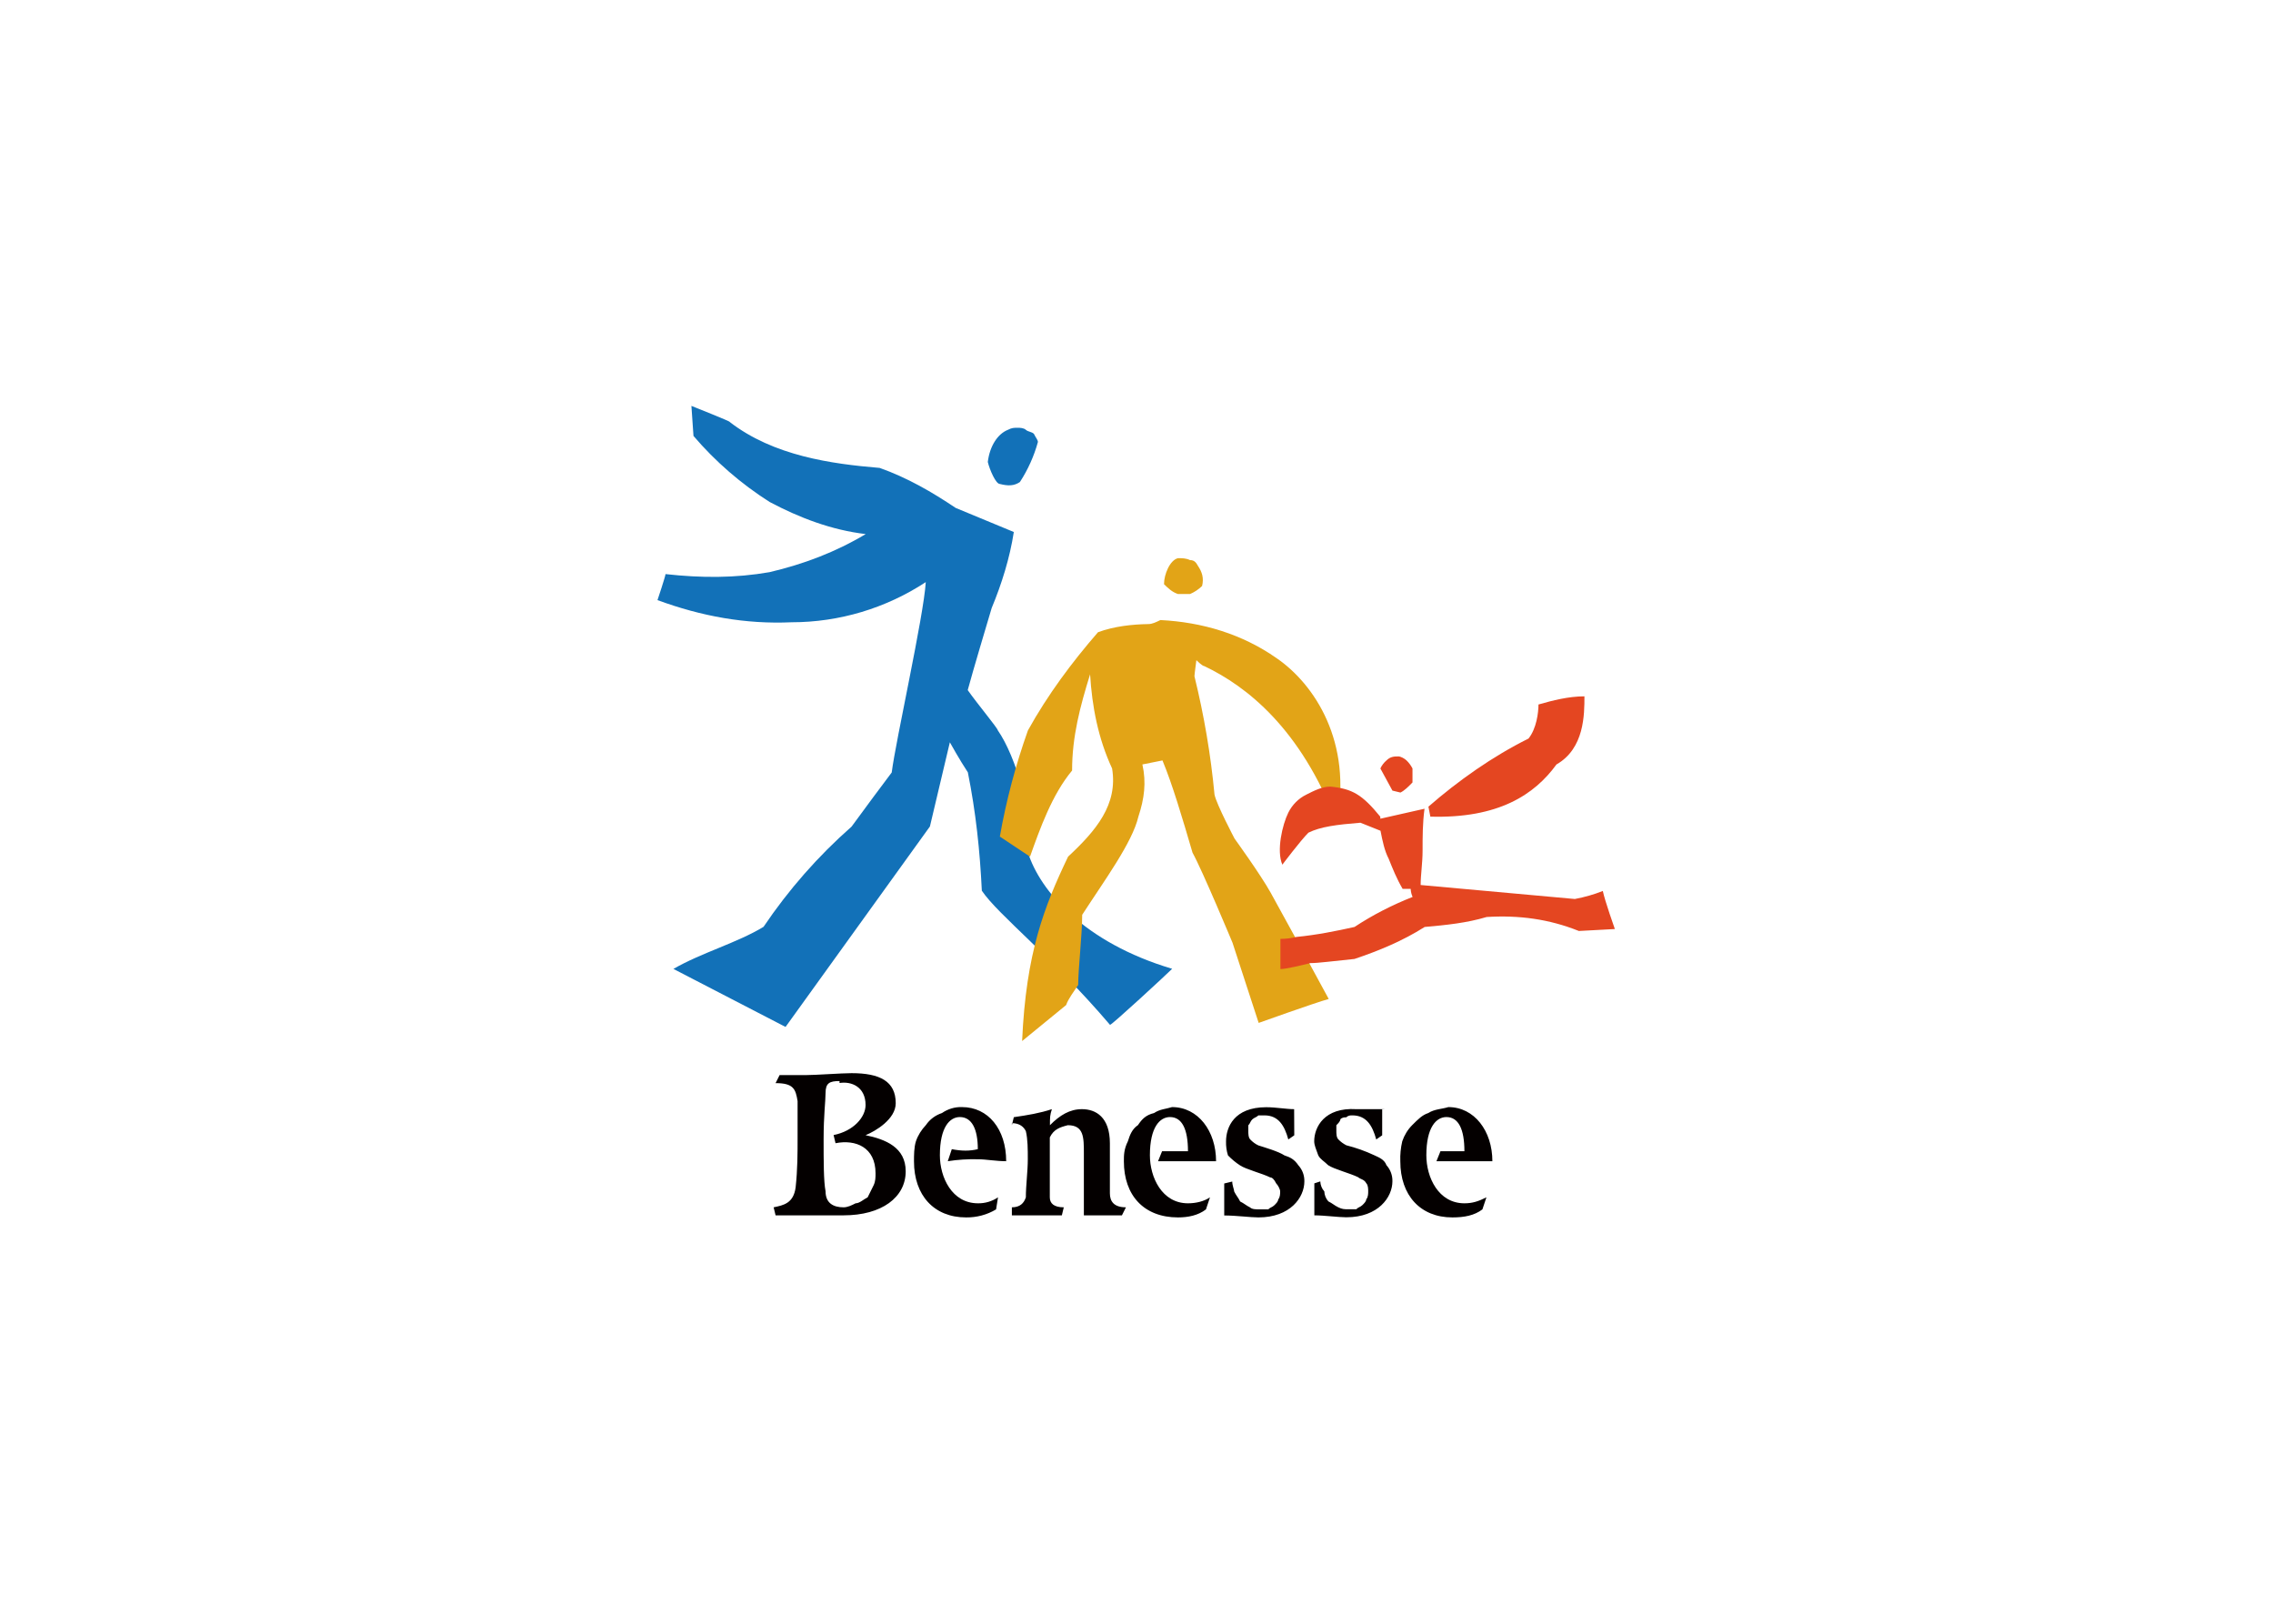 <svg clip-rule="evenodd" fill-rule="evenodd" stroke-linejoin="round" stroke-miterlimit="2" viewBox="0 0 560 400" xmlns="http://www.w3.org/2000/svg"><g transform="matrix(.319 0 0 .319 87.628 67.64)"><g fill-rule="nonzero"><path d="m488.2 144.7c1.5 6.2 6.2 17 9.3 17 6.3 1.6 10.9 1.6 15.5-1.5 6.2-9.5 10.9-20 13.9-30.9 0-1.6-1.5-3.1-3.1-6.3-1.5-1.6-4.6-1.6-6.2-3.1s-4.6-1.6-6.2-1.6c-3.1 0-4.6 0-7.7 1.6-7.8 3.1-14 12.4-15.5 24.8zm-83.5 4.6c21.6 7.7 40.2 18.5 58.7 30.9 18.5 7.7 44.9 18.6 44.9 18.6-3.1 20.1-9.4 40.2-17.1 58.7-4.6 15.5-13.9 46.5-18.5 63.4 7.7 10.9 23.2 29.5 23.2 31 14 20.1 27.9 66.5 23.3 94.4 9.3 29.5 43.3 69.6 111.4 89.8-4.6 4.6-46.5 43.3-48 43.3-44.8-52.6-86.6-85.1-99-103.6-1.5-31-4.6-60.4-10.8-91.4-6.2-9.3-13.9-23.2-13.9-23.2l-15.4 65-111.5 154.8-86.6-44.8c21.6-12.5 49.4-20.2 69.6-32.5 19.3-28.6 42.1-54.6 68-77.4 12.4-17 21.7-29.4 31-41.8 3.1-24.7 24.7-120.6 26.3-147-30.8 20.2-66.8 31-103.6 31-35.6 1.6-69.6-4.6-103.6-17.1 0 0 6.2-18.5 6.2-20.1 27.8 3.1 54.1 3.1 80.4-1.5 26.3-6.2 51-15.5 74.2-29.4-26.3-3.1-51-12.5-74.2-24.8-22-14-41.9-31.2-58.8-51l-1.6-23.2s30.9 12.3 29.4 12.3c34.1 26.4 78.9 32.5 116 35.6z" fill="#1271b8"/><path d="m573.3 276.2c-20.1 23.2-38.6 47.9-54.1 75.8-9.5 26.7-16.8 54.1-21.7 82l23.3 15.5c7.7-21.6 17-47.9 32.5-66.5 0-26.3 6.2-49.5 13.9-74.3 1.5 24.8 6.2 49.5 17 72.7 4.6 27.9-12.4 48-34 68.1-18.5 38.7-32.5 74.3-35.5 142.4l34-27.8c1.5-4.6 6.2-10.8 9.3-15.5 0-12.4 3.1-38.7 3.1-54.2 17-26.3 38.7-55.7 43.4-75.8 4.6-13.9 6.2-26.4 3.1-40.3l15.5-3.1c7.7 18.5 15.5 44.9 23.2 71.2 7.7 13.9 30.9 69.6 30.9 69.6l20.2 61.9s43.3-15.5 54.1-18.5c-10.8-20.1-37.1-68.1-44.8-82s-27.9-41.8-27.9-41.8-13.9-26.3-15.5-34c-2.9-30.8-8.1-61.3-15.5-91.4 0-1.5 1.5-12.4 1.5-12.4s4.6 4.6 6.2 4.6c32.5 15.5 74.3 48 102.1 120.7 12.4-61.9-17-106.8-46.4-126.9-26.4-18.5-57.3-27.8-89.7-29.4-3.1 1.5-6.2 3.1-9.3 3.1-12.5.2-26.5 1.7-38.9 6.3zm51-37.1c0-7.7 4.6-18.6 10.8-20.1 3.1 0 6.2 0 9.3 1.5 3.1 0 4.6 1.6 6.2 4.6 3.1 4.6 4.6 9.3 3.1 15.4-2.7 2.6-5.8 4.7-9.3 6.2h-9.3c-4.6-1.5-7.7-4.6-10.8-7.6z" fill="#e2a417"/><path d="m806.9 400c3.1-1.5 6.2-4.6 9.3-7.8v-10.8c-1.2-2.3-2.7-4.4-4.6-6.2-1.5-1.5-4.6-3.1-6.2-3.1-3.1 0-6.2 0-9.3 3.1-2 1.7-3.6 3.8-4.7 6.2l9.3 17.1zm-15.6 18.6c-13.9-17-21.6-21.6-38.6-23.2-6.2 0-12.4 3.1-18.5 6.2-6.1 3-10.9 7.9-13.9 13.9-4.6 9.3-9.3 29.4-4.6 40.2 0 0 13.9-18.5 20.1-24.7 9.3-4.6 21.6-6.2 40.2-7.7l15.5 6.2c1.5 7.7 3.1 15.5 6.3 21.6 3.1 7.7 6.2 15.5 10.8 23.3h6.2c.1 2.1.6 4.3 1.5 6.2-15.7 6.2-30.8 13.9-44.9 23.2-13.9 3.1-29.3 6.2-44.8 7.7-4.1 1-8.2 1.5-12.4 1.5v23.3c4.6 0 17-3.1 23.2-4.6 6.2 0 17-1.5 34-3.2 18.5-6.2 37.2-13.9 54.2-24.7 17-1.5 32.5-3.1 47.9-7.7 24.8-1.5 48 1.5 71.2 10.8l27.8-1.5s-7.7-21.6-9.3-29.4c-7 2.8-14.2 4.8-21.6 6.2l-119.1-10.8c0-7.7 1.5-17.1 1.5-26.4 0-10.8 0-21.6 1.5-32.5l-34.1 7.7zm38.7 0-1.5-7.7c23.2-20.2 49.4-38.7 77.3-52.6 6.2-7.7 7.7-20.1 7.7-26.3 10.8-3.1 23.2-6.3 35.5-6.3 0 14 0 40.3-21.6 52.6-16.9 23.3-44.8 41.8-97.4 40.3z" fill="#e44621"/></g><path d="m341.3 638.3v27.9c0 12.4 0 24.7-1.5 38.6-1.6 12.4-9.3 13.9-17 15.5l1.5 6.2h52.5c29.5 0 48-13.9 48-34 0-18.5-15.5-24.7-31-27.9 7.7-3.1 23.3-12.4 23.3-24.7 0-17-12.4-23.2-34.1-23.2-7.7 0-27.8 1.5-35.5 1.5h-20.1l-3.1 6.2c13.9 0 15.5 4.6 17 13.9zm32.4-15.5c-7.7 0-10.8 1.5-10.8 9.3 0 6.2-1.5 17-1.5 35.6 0 17 0 32.5 1.5 40.2 0 9.3 6.2 12.4 13.9 12.4 3.1 0 6.2-1.5 9.3-3.1 3.1 0 6.2-3.1 9.3-4.6l4.6-9.3c1.5-3.1 1.5-6.2 1.5-9.3 0-20.1-15.4-26.3-30.9-23.2l-1.5-6.3c15.5-3.1 24.7-13.9 24.7-23.2 0-13.9-10.8-18.5-20.1-17zm459.4 61.9h44.8c0-23.3-13.9-41.8-34-41.8-4.6 1.5-10.8 1.5-15.5 4.6-4.6 1.5-7.7 4.6-12.4 9.3-3.5 3.5-6.1 7.8-7.7 12.5-1.2 5.1-1.7 10.3-1.5 15.5 0 26.3 15.5 43.3 40.2 43.3 9.3 0 17-1.5 23.2-6.2l3.1-9.3c-6.2 3.1-10.8 4.6-17 4.6-20.1 0-29.4-20.1-29.4-37.1 0-21.7 7.7-29.5 15.5-29.5 9.3 0 13.9 9.3 13.9 26.4h-18.5l-3.1 7.7zm-38.7-40.2h-21.6c-24.7-1.5-32.5 13.9-32.5 24.8 0 3.1 1.5 6.2 3.1 10.8 1.5 3.1 4.6 4.6 7.7 7.7 4.6 3.1 17 6.2 23.2 9.3 1.5 1.5 4.6 1.5 6.2 4.6 1.5 1.5 1.5 4.6 1.5 6.2s0 4.6-1.5 6.2c0 1.5-1.5 3.1-3.1 4.6s-3.1 1.5-4.6 3.1h-6.2c-3.1 0-4.6 0-7.7-1.5s-4.6-3.1-7.7-4.6c-1.9-2.1-3-4.9-3.1-7.7-1.9-2.1-3-4.9-3.1-7.7l-4.6 1.5v24.7c7.7 0 18.5 1.5 24.7 1.5 24.7 0 35.6-15.5 35.6-27.8.1-4.6-1.5-9-4.6-12.4-1.6-4.6-6.3-6.2-9.4-7.7-7-3.3-14.2-5.8-21.6-7.7-2.3-1.2-4.4-2.7-6.2-4.6-1.5-1.5-1.5-4.7-1.5-6.3v-4.6c1.5-1.5 3.1-3.1 3.1-4.6 1.5-1.5 3.1-1.5 4.6-1.5 1.5-1.5 3.1-1.5 4.6-1.5 10.8 0 15.5 7.7 18.5 18.6l4.6-3.2v-20.1h1.6zm-174.7 40.2h44.8c0-23.3-13.9-41.8-34-41.8-4.6 1.5-9.3 1.5-13.9 4.6-6.2 1.5-9.3 4.6-12.4 9.3-4.6 3.1-6.3 7.7-7.8 12.5-3.1 6.2-3.1 10.8-3.1 15.5 0 26.3 15.5 43.3 41.8 43.3 7.7 0 15.5-1.5 21.6-6.2l3.1-9.3c-4.6 3.1-10.8 4.6-17 4.6-20.1 0-29.4-20.1-29.4-37.1 0-21.7 7.7-29.5 15.5-29.5 9.3 0 13.9 9.3 13.9 26.4h-20zm105.1-40.2c-6.2 0-13.9-1.5-21.6-1.5-24.8 0-31 15.5-31 26.4-.1 3.7.4 7.3 1.5 10.8 2.8 2.9 5.9 5.5 9.3 7.7 4.6 3.1 17.1 6.2 23.3 9.3 1.5 0 3.1 1.5 4.6 4.6 1.5 1.5 3.1 4.6 3.1 6.2s0 4.6-1.5 6.2c0 1.5-1.5 3.1-3.1 4.6-1.5 1.5-3.1 1.5-4.6 3.1h-6.2c-3.2 0-6.3 0-7.8-1.5-3.1-1.5-4.6-3.1-7.7-4.6-1.5-3.1-3.1-4.6-4.6-7.7 0-1.5-1.5-4.6-1.5-7.7l-6.2 1.5v24.7c9.3 0 20.1 1.5 26.4 1.5 24.7 0 35.5-15.5 35.5-27.8.1-4.6-1.5-9-4.6-12.4-3.1-4.6-6.2-6.2-10.8-7.7-4.6-3.1-15.5-6.2-20.1-7.7-2.4-1.1-4.5-2.7-6.3-4.6-1.5-1.5-1.5-4.7-1.5-6.3v-4.6c1.5-1.5 1.5-3.1 3.1-4.6s3.1-1.5 4.7-3.1h4.6c10.8 0 15.5 7.7 18.5 18.6l4.6-3.2zm-218 10.8c6.2 0 9.3 3.1 10.8 6.2 1.5 6.3 1.5 14 1.5 21.7 0 9.3-1.5 20.1-1.5 29.4-1.5 4.6-4.6 7.7-10.8 7.7v6.2h38.6l1.5-6.2c-7.7 0-10.8-3.1-10.8-7.7v-46.3c3.1-6.3 7.7-7.8 13.9-9.4 12.4 0 12.4 9.4 12.4 21.7v47.9h29.4l3.1-6.2c-9.3 0-12.4-4.6-12.4-10.8v-38.6c0-20.2-10.8-26.4-21.6-26.4-9.3 0-17 4.6-24.7 12.4 0-6.2 0-7.7 1.5-12.4-9.3 3.1-18.5 4.6-29.4 6.2l-1.5 6.2zm-49.5 29.4 3.1-9.3c7.7 1.5 13.9 1.5 20.1 0 0-15.5-4.6-24.8-13.9-24.8-7.7 0-15.4 7.7-15.4 29.5 0 17 9.3 37.1 29.4 37.1 5.5.1 10.9-1.5 15.5-4.6l-1.5 9.3c-7 4.2-15 6.3-23.2 6.2-24.7 0-40.2-17-40.2-43.3 0-4.6 0-10.8 1.5-15.5 1.6-4.7 4.3-8.9 7.7-12.5 3-4.4 7.3-7.6 12.4-9.3 4.5-3.1 9.9-4.8 15.5-4.6 20.1 0 34.1 17 34.1 41.8-7.8 0-15.5-1.5-21.7-1.5-8-.2-15.8.3-23.4 1.5z" fill="#040000"/></g></svg>